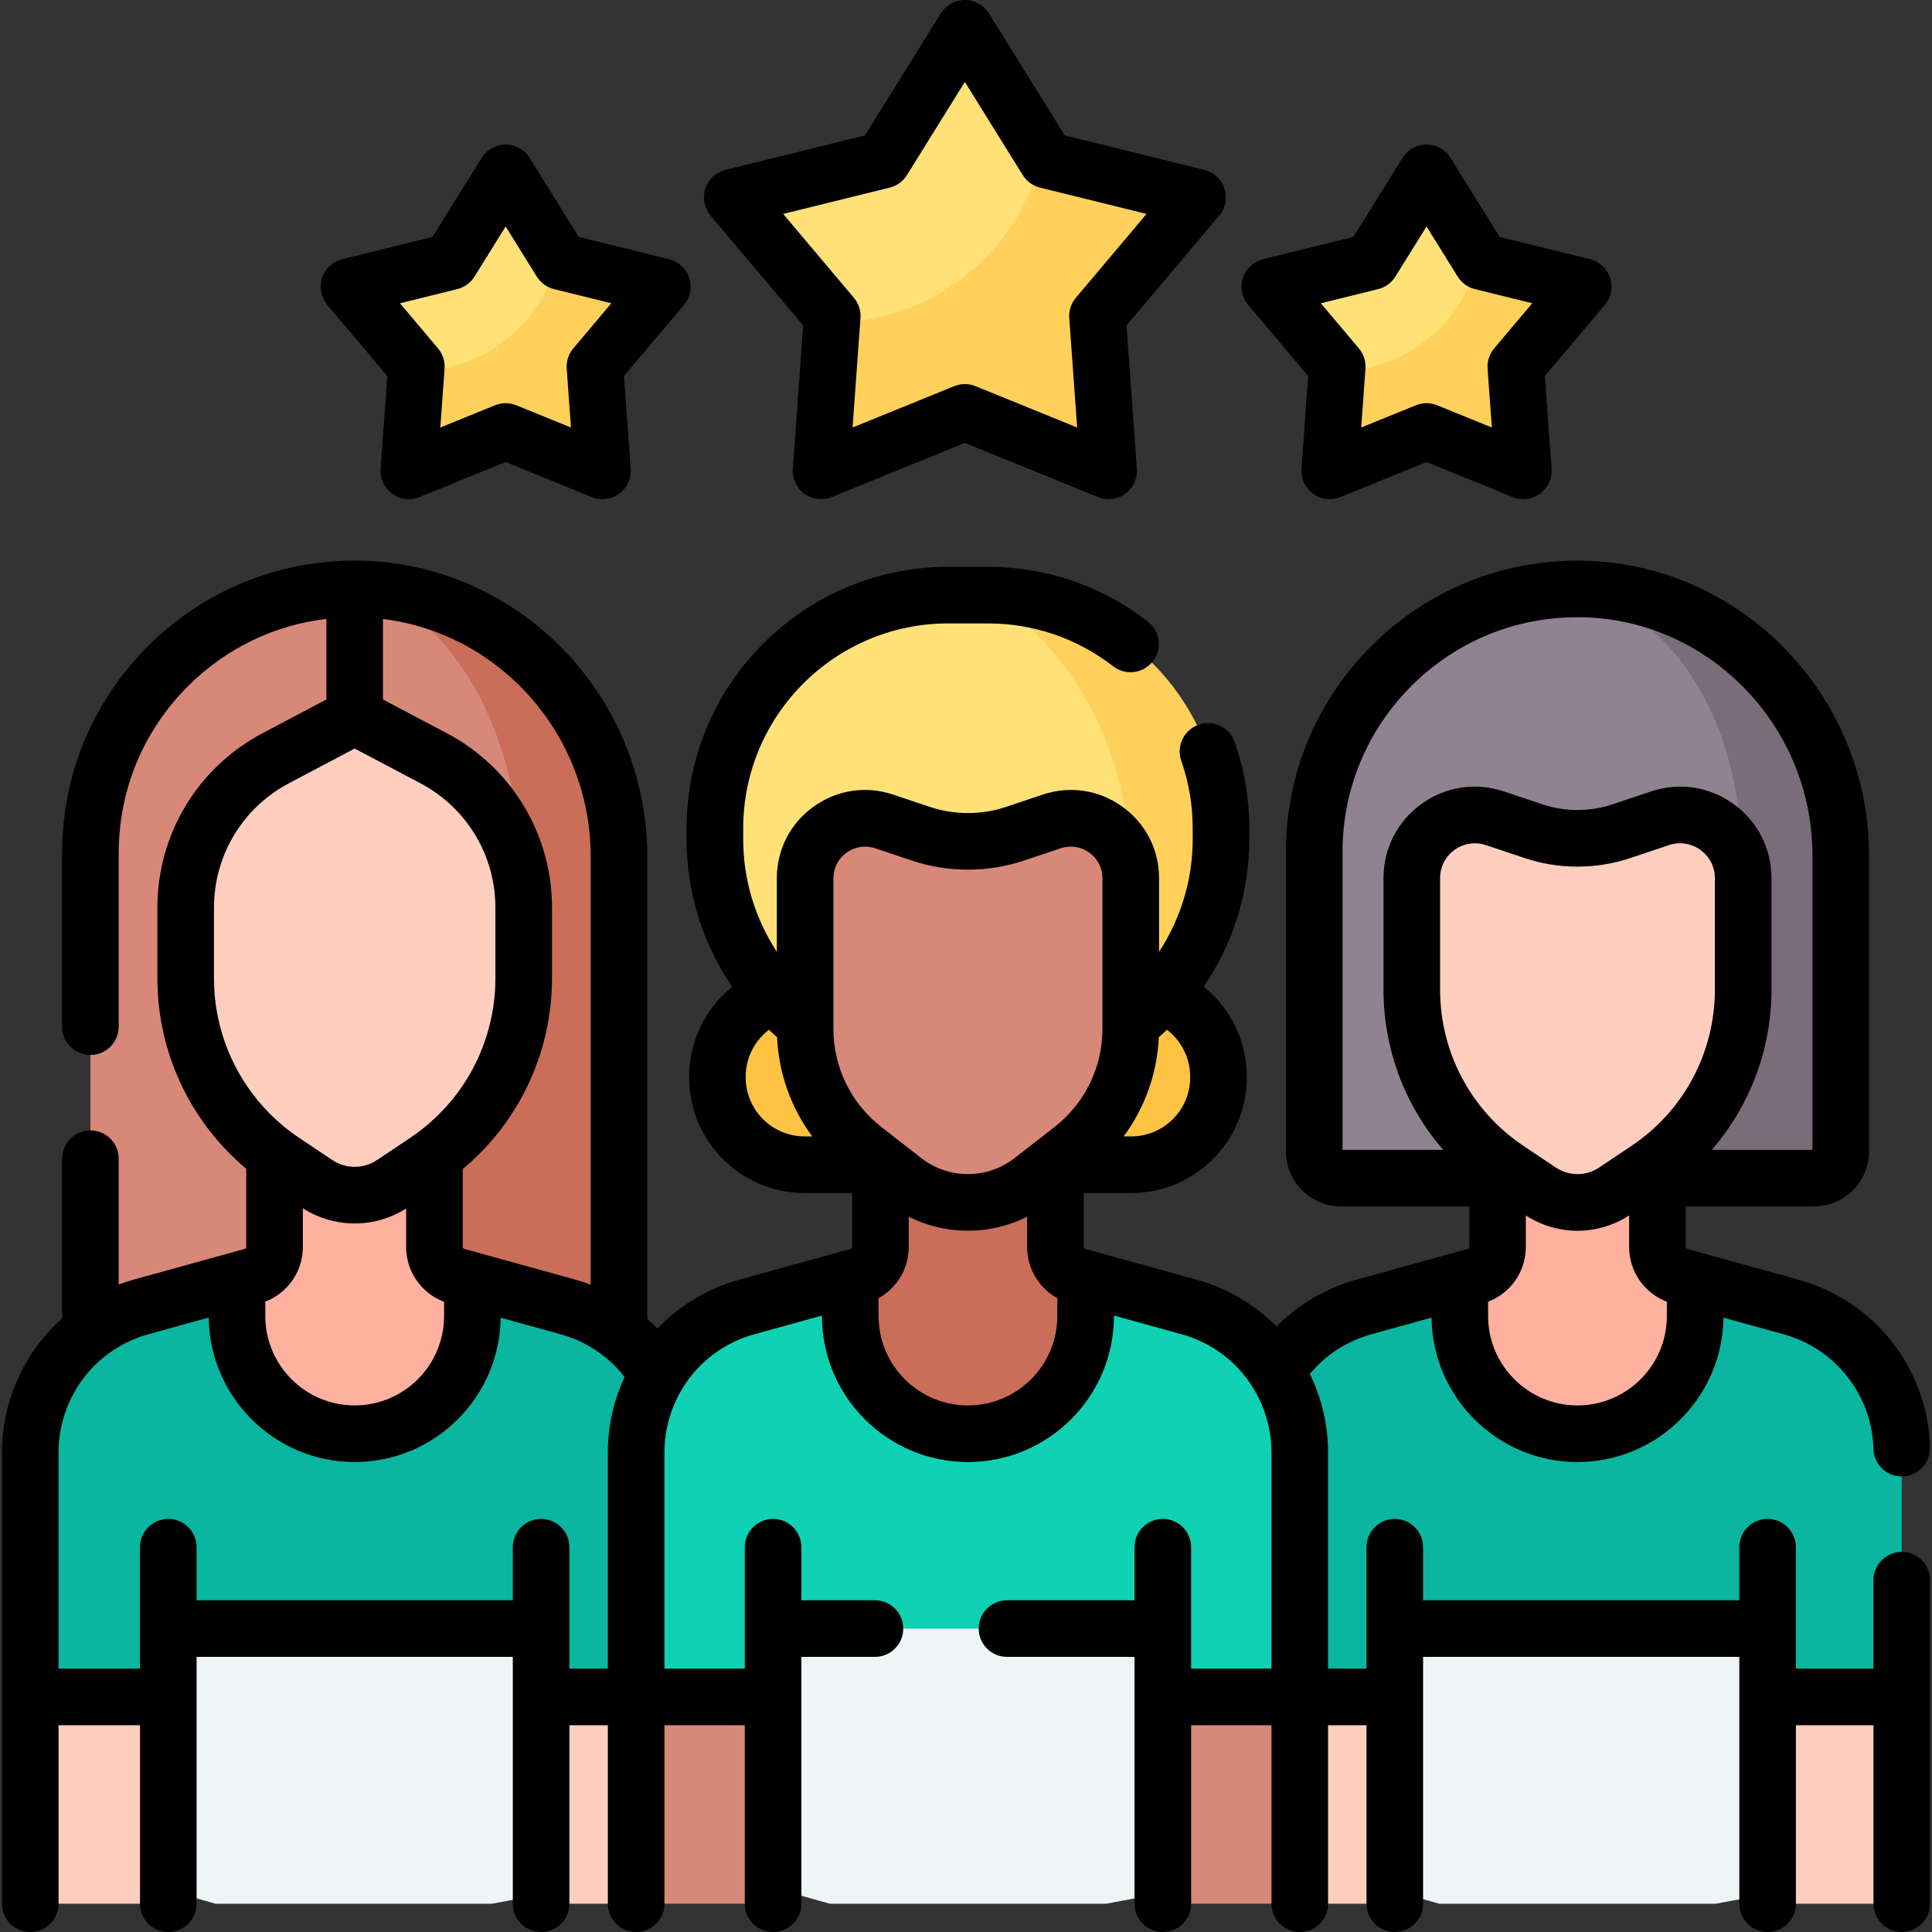 <svg id="Capa_1" enable-background="new 0 0 512 512" viewBox="0 0 512 512" xmlns="http://www.w3.org/2000/svg"><rect x="0" y="0" width="512" height="512" fill="#333333" stroke="none"/><g><g><g><g><path d="m157.552 245.422 6.483 127.158h-140.08v-145.43c0-35.84 27.39-65.34 62.54-69.04 2.64-.29 5.32 4.56 8.03 4.58 2.35.02 4.676-4.792 6.97-4.58 29.855 2.762 56.057 51.352 56.057 87.312z" fill="#d78878"/><path d="m164.035 228.02v144.56h-69.82l-5.58-2.09 12.86-69.14 37.3-60.8c0-68.29-37.3-82.44-37.3-82.44 35.3 3.77 62.54 33.95 62.54 69.91z" fill="#ca6e59"/><g><path d="m92.932 385.459h.817c17.224 0 34.688-18.116 34.688-35.339l-3.501-10.786-4.148-1.146c-3.457-.955-5.851-4.101-5.851-7.687v-35.207l-42.375 1.321v33.886c0 3.587-2.394 6.732-5.851 7.687l-4.148 1.146-5.63 11.941c-.001 17.224 18.775 34.184 35.999 34.184z" fill="#ffb09e"/><path d="m167.821 356.454c-4.854-4.797-10.856-8.27-17.433-10.088l-25.453-7.033v9.434c0 17.224-13.963 31.187-31.187 31.187-17.224 0-31.187-13.963-31.187-31.187v-9.434l-25.453 7.033c-6.578 1.818-12.58 5.291-17.433 10.088-7.589 7.5-11.859 17.726-11.859 28.396v64.856l2.712 46.064c0 2.761 2.239 5 5 5l157.184.495c2.761 0 5-2.239 5-5l1.968-46.56v-64.855c.001-10.669-4.27-20.895-11.859-28.396z" fill="#0ab69f"/><path d="m143.629 502.046-13.239 2.454h-73.284l-12.229-3.445-.496-66.385 12.725-3.08h73.284l12.248 2.749z" fill="#eef5f6"/><g fill="#ffcebf"><path d="m11.816 504.5h30.29l7.5-54.794h-41.79v50.794c0 2.209 1.79 4 4 4z"/><path d="m174.582 504.5h-29.192l-7.5-54.794h41.791z"/></g></g><path d="m112.846 307.798-8.734 5.844c-6.121 4.096-14.108 4.096-20.229 0l-8.734-5.844c-16.212-10.848-25.944-29.069-25.944-48.576v-18.676c0-16.607 9.188-31.851 23.873-39.607l19.518-10.309c.877-.463 1.926-.463 2.802 0l19.518 10.309c14.685 7.756 23.873 23 23.873 39.607v18.676c.001 19.507-9.731 37.728-25.943 48.576z" fill="#ffcebf"/></g><path d="m482.983 226.747v68.546c0 3.93-7.52 13.364-11.45 13.364l-116.138 3.563c-3.93 0-7.12-3.19-7.12-7.12v-79.26c0-38.71 31.529-69.77 70.3-69.77 28.518 0 64.408 32.207 64.408 70.677z" fill="#918291"/><path d="m487.815 226.71v78.39c0 3.93-3.18 7.12-7.11 7.12h-54.43c-9-2.95-14.85-4.95-14.85-5.15 0-.88 14.53-29.94 14.53-29.94l36-44.41c0-66.87-43.38-76.65-43.38-76.65 38.47.29 69.24 32.17 69.24 70.64z" fill="#7a6d79"/><g><path d="m417.233 385.459h.817c17.224 0 34.688-18.116 34.688-35.339l-3.501-10.786-4.148-1.146c-3.457-.955-5.851-4.101-5.851-7.687v-35.207l-42.375 1.321v33.886c0 3.587-2.394 6.732-5.851 7.687l-4.148 1.146-5.63 11.941c-.001 17.224 18.775 34.184 35.999 34.184z" fill="#ffb09e"/><path d="m492.123 356.454c-4.854-4.797-10.856-8.27-17.433-10.088l-25.453-7.033v9.434c0 17.224-13.963 31.187-31.187 31.187-17.224 0-31.187-13.963-31.187-31.187v-9.434l-25.453 7.033c-6.578 1.818-12.58 5.291-17.433 10.088-7.589 7.5-11.859 17.726-11.859 28.396v64.856l2.712 46.064c0 2.761 2.239 5 5 5l157.184.495c2.761 0 5-2.239 5-5l1.968-46.56v-64.855c0-10.669-4.271-20.895-11.859-28.396z" fill="#0ab69f"/><path d="m467.93 502.046-13.238 2.454h-73.285l-12.229-3.445-.495-66.385 12.724-3.08h73.285l12.248 2.749z" fill="#eef5f6"/><g fill="#ffcebf"><path d="m338.447 504.5h27.96l7.5-54.794h-41.79z"/><path d="m500.982 504.5h-31.29l-7.5-54.794h41.79v51.794c0 1.657-1.343 3-3 3z"/></g></g><path d="m436.526 309.907-8.562 5.729c-6 4.015-13.829 4.015-19.83 0l-8.562-5.729c-15.893-10.634-25.432-28.496-25.432-47.618v-29.571c0-11.427 11.201-19.49 22.037-15.865l10.258 3.432c7.537 2.522 15.69 2.522 23.227 0l10.258-3.432c10.836-3.625 22.037 4.438 22.037 15.865v29.571c.002 19.122-9.538 36.984-25.431 47.618z" fill="#ffcebf"/><path d="m257.397 10.232 18.969 30.514 1.508 3.863c.275.443.713.761 1.219.886l31.427 7.008c1.439.355 2.005 2.098 1.05 3.231l-23.56 25.785c-.336.399-.503.913-.466 1.433l4.319 35.975c.107 1.478-1.375 2.555-2.748 1.997l-32.663-14.327c-.483-.197-1.024-.197-1.507 0l-31.668 13.651c-1.373.558-2.855-.518-2.748-1.997l-.11-32.607.078-1.08c.038-.52-.13-1.035-.466-1.433l-23.92-28.372c-.955-1.133-.389-2.876 1.05-3.231l36.028-8.894c.506-.125.944-.443 1.219-.886l19.592-31.516c.782-1.258 2.614-1.258 3.397 0z" fill="#ffe177"/><g><path d="m255.698 385.459h.817c17.224 0 34.688-18.116 34.688-35.339l-3.501-10.786-4.148-1.146c-3.457-.955-5.851-4.101-5.851-7.687v-35.207l-42.375 1.321v33.886c0 3.587-2.394 6.732-5.851 7.687l-4.148 1.146-5.63 11.941c-.001 17.224 18.775 34.184 35.999 34.184z" fill="#ca6e59"/><path d="m293.738 308.657h-74.446c-12.828 0-23.226-10.399-23.226-23.226 0-12.828 10.399-23.226 23.226-23.226h74.446c12.828 0 23.226 10.399 23.226 23.226 0 12.827-10.398 23.226-23.226 23.226z" fill="#ffc344"/><path d="m313.662 222.43c0 21.58-1.147 40.58-17.917 51.64-9.75 6.44-21.43 10.18-33.99 10.18h-10.48c-34.14 0-61.82-27.68-61.82-61.82v-2.91c0-34.14 27.68-61.81 61.82-61.81h10.48c24.164 0 51.907 30.58 51.907 64.72z" fill="#ffe177"/><path d="m323.575 219.52v2.91c0 21.58-11.06 40.58-27.83 51.64l-12.96-13.29 16.88-28.01c0-54.44-37.91-75.06-37.91-75.06 34.14 0 61.82 27.67 61.82 61.81z" fill="#ffd15b"/><g><path d="m284.014 304.625-10.509 8.185c-9.991 7.782-23.991 7.782-33.982 0l-10.509-8.185c-9.875-7.692-15.65-19.509-15.65-32.027v-39.833c0-10.861 10.646-18.525 20.946-15.079l9.76 3.265c8.075 2.702 16.81 2.702 24.886 0l9.76-3.265c10.3-3.446 20.946 4.219 20.946 15.079v39.833c.002 12.518-5.773 24.335-15.648 32.027z" fill="#d78878"/></g><path d="m330.588 356.454c-4.854-4.797-10.856-8.27-17.433-10.088l-25.453-7.033v9.434c0 17.224-13.963 31.187-31.187 31.187-17.224 0-31.187-13.963-31.187-31.187v-9.434l-25.453 7.033c-6.578 1.818-12.58 5.291-17.433 10.088-7.589 7.5-11.859 17.726-11.859 28.396v64.856l2.712 46.064c0 2.761 2.239 5 5 5l157.184.495c2.761 0 5-2.239 5-5l1.968-46.56v-64.855c0-10.669-4.27-20.895-11.859-28.396z" fill="#0ed2b3"/><path d="m306.396 502.046-13.239 2.454h-73.284l-12.23-3.445-.495-66.385 12.725-3.08h73.284l12.248 2.749z" fill="#eef5f6"/><g fill="#d78878"><path d="m174.582 504.5h30.29l7.5-54.794h-41.79v50.794c0 2.209 1.791 4 4 4z"/><path d="m338.447 504.5h-30.29l-7.5-54.794h41.79v50.794c0 2.209-1.79 4-4 4z"/></g></g><path d="m315.286 54.759c.955-1.133.389-2.876-1.05-3.231l-36.028-8.894c-.506-.125-.944-.443-1.219-.886l-.623-1.002c-5.964 25.514-28.695 44.565-55.947 44.897l-2.597 35.933c-.107 1.478 1.375 2.555 2.748 1.997l34.375-13.981c.483-.196 1.024-.196 1.507 0l34.375 13.981c1.373.558 2.855-.518 2.748-1.997l-2.675-37.012c-.038-.52.13-1.035.466-1.433z" fill="#ffd15b"/><path d="m379.176 48.228 12.618 20.298 1.003 2.57c.183.295.474.506.811.589l20.906 4.662c.957.236 1.334 1.395.698 2.149l-15.672 17.153c-.224.265-.335.607-.31.953l2.873 23.931c.071.983-.915 1.7-1.828 1.328l-21.728-9.531c-.321-.131-.681-.131-1.003 0l-21.066 9.081c-.913.371-1.899-.345-1.828-1.328l-.073-21.691.052-.718c.025-.346-.086-.688-.31-.953l-15.912-18.873c-.636-.754-.259-1.913.698-2.149l23.966-5.916c.337-.083.628-.295.811-.589l13.033-20.965c.521-.838 1.74-.838 2.261-.001z" fill="#ffe177"/><path d="m417.684 77.848c.636-.754.259-1.913-.698-2.149l-23.966-5.916c-.337-.083-.628-.295-.811-.589l-.414-.667c-3.967 16.972-19.088 29.645-37.217 29.866l-1.727 23.903c-.071.983.915 1.7 1.828 1.328l22.867-9.301c.321-.131.681-.131 1.003 0l22.867 9.301c.913.371 1.899-.345 1.828-1.328l-1.779-24.621c-.025-.346.086-.688.31-.953z" fill="#ffd15b"/><path d="m135.132 48.228 12.618 20.298 1.003 2.57c.183.295.474.506.811.589l20.906 4.662c.957.236 1.334 1.395.698 2.149l-15.672 17.152c-.224.265-.335.607-.31.953l2.873 23.931c.071.983-.915 1.7-1.828 1.328l-21.728-9.531c-.321-.131-.681-.131-1.003 0l-21.066 9.081c-.913.371-1.899-.345-1.828-1.328l-.073-21.691.052-.718c.025-.346-.086-.688-.31-.953l-15.911-18.872c-.636-.754-.259-1.913.698-2.149l23.966-5.916c.337-.083.628-.295.811-.589l13.033-20.965c.52-.838 1.739-.838 2.26-.001z" fill="#ffe177"/><path d="m173.64 77.848c.636-.754.259-1.913-.698-2.149l-23.966-5.916c-.337-.083-.628-.295-.811-.589l-.414-.667c-3.967 16.972-19.088 29.645-37.217 29.866l-1.727 23.903c-.071.983.915 1.7 1.828 1.328l22.867-9.301c.321-.131.681-.131 1.002 0l22.867 9.301c.913.371 1.899-.345 1.828-1.328l-1.779-24.621c-.025-.346.086-.688.31-.953z" fill="#ffd15b"/></g></g><g><path d="m503.985 411.27c-4.142 0-7.5 3.358-7.5 7.5v23.437h-20.553v-32.179c0-4.142-3.358-7.5-7.5-7.5s-7.5 3.358-7.5 7.5v14.062h-83.801v-14.062c0-4.142-3.358-7.5-7.5-7.5s-7.5 3.358-7.5 7.5v32.179h-10.184v-57.357c0-7.213-1.693-14.326-4.817-20.752.669-.803 1.376-1.576 2.118-2.309 3.933-3.887 8.829-6.72 14.159-8.193l15.966-4.411c.226 21.14 17.484 38.27 38.676 38.27 21.191 0 38.449-17.128 38.676-38.266l15.96 4.411c5.321 1.455 10.258 4.326 14.165 8.184 5.979 5.914 9.398 13.795 9.627 22.191.111 4.071 3.446 7.296 7.493 7.296.069 0 .139-.001.208-.003 4.141-.112 7.406-3.561 7.293-7.701-.334-12.279-5.332-23.803-14.087-32.462-5.694-5.631-12.962-9.847-20.702-11.962l-29.587-8.177c-.212-.059-.36-.25-.36-.464v-10.785h33.968c8.06 0 14.617-6.557 14.617-14.616v-78.384c0-42.775-34.401-77.831-76.685-78.144-20.732-.15-40.294 7.81-55.019 22.427-14.726 14.617-22.836 34.093-22.836 54.841v79.26c0 8.06 6.557 14.616 14.617 14.616h33.966v10.783c0 .213-.144.402-.349.458l-29.601 8.179c-7.981 2.213-15.333 6.496-21.131 12.42-5.795-5.925-13.149-10.207-21.129-12.42l-29.601-8.179c-.206-.057-.349-.245-.349-.458v-14.343h12.595c16.879 0 30.612-13.732 30.612-30.612.072-9.504-4.248-18.309-11.413-24.066 7.781-11.413 12.078-24.996 12.078-39.049v-2.91c0-7.852-1.303-15.544-3.874-22.865-1.373-3.908-5.651-5.966-9.562-4.591-3.908 1.372-5.964 5.653-4.591 9.561 2.008 5.719 3.026 11.74 3.026 17.895v2.91c0 10.68-3.156 21.023-8.911 29.798v-19.462c0-7.619-3.546-14.541-9.729-18.992s-13.874-5.617-21.096-3.2l-9.76 3.266c-6.49 2.171-13.638 2.171-20.127 0l-9.76-3.265c-7.225-2.417-14.915-1.251-21.097 3.2-6.183 4.451-9.729 11.373-9.729 18.992v19.449c-5.752-8.763-8.911-19.082-8.911-29.785v-2.91c0-29.947 24.368-54.31 54.32-54.31h10.48c12.154 0 23.651 3.928 33.248 11.36 3.275 2.536 7.986 1.937 10.522-1.337 2.536-3.275 1.938-7.986-1.338-10.522-12.25-9.486-26.922-14.5-42.432-14.5h-10.48c-38.223 0-69.32 31.092-69.32 69.31v2.91c0 14.092 4.287 27.665 12.076 39.068-7.153 5.771-11.482 14.593-11.41 24.047 0 16.879 13.732 30.612 30.612 30.612h12.595v14.341c0 .213-.144.402-.349.458l-29.601 8.179c-7.795 2.154-14.956 6.297-20.708 11.982-.321.317-.626.648-.937.974-.849-.919-1.761-1.777-2.698-2.603v-122.5c0-42.922-34.521-78.102-76.955-78.42-20.807-.14-40.43 7.837-55.207 22.504-14.779 14.669-22.918 34.215-22.918 55.036v45.96c0 4.142 3.358 7.5 7.5 7.5s7.5-3.358 7.5-7.5v-45.96c0-16.793 6.565-32.558 18.486-44.39 10.01-9.936 22.783-16.087 36.557-17.707v21.356l-16.922 8.938c-17.191 9.08-27.87 26.797-27.87 46.239v18.677c0 19.652 8.694 38.055 23.554 50.51v20.767c0 .213-.144.402-.349.458l-29.601 8.179c-1.307.361-2.588.798-3.855 1.269v-33.336c0-4.142-3.358-7.5-7.5-7.5s-7.5 3.358-7.5 7.5v42.333c-.629.559-1.253 1.124-1.853 1.717-8.953 8.849-14.087 21.143-14.087 33.73v119.65c0 4.142 3.358 7.5 7.5 7.5s7.5-3.358 7.5-7.5v-47.293h21.583v47.293c0 4.142 3.358 7.5 7.5 7.5s7.5-3.358 7.5-7.5v-65.411h83.801v65.411c0 4.142 3.358 7.5 7.5 7.5s7.5-3.358 7.5-7.5v-47.293h10.184v47.293c0 4.142 3.358 7.5 7.5 7.5s7.5-3.358 7.5-7.5v-47.293h21.291v47.293c0 4.142 3.358 7.5 7.5 7.5s7.5-3.358 7.5-7.5v-65.41h19.492c4.142 0 7.5-3.358 7.5-7.5s-3.358-7.5-7.5-7.5h-19.492v-14.062c0-4.142-3.358-7.5-7.5-7.5s-7.5 3.358-7.5 7.5v32.179h-21.291v-57.357c0-8.606 3.511-17.012 9.631-23.062 3.933-3.887 8.829-6.72 14.159-8.193l17.956-4.961v.132c0 21.332 17.355 38.687 38.687 38.687s38.687-17.355 38.687-38.687v-.132l17.956 4.961c5.33 1.473 10.226 4.306 14.159 8.193 6.121 6.049 9.631 14.455 9.631 23.062v57.356h-21.291v-32.179c0-4.142-3.358-7.5-7.5-7.5s-7.5 3.358-7.5 7.5v14.062h-33.792c-4.142 0-7.5 3.358-7.5 7.5s3.358 7.5 7.5 7.5h33.792v65.41c0 4.142 3.358 7.5 7.5 7.5s7.5-3.358 7.5-7.5v-47.293h21.291v47.294c0 4.142 3.358 7.5 7.5 7.5s7.5-3.358 7.5-7.5v-47.293h10.184v47.293c0 4.142 3.358 7.5 7.5 7.5s7.5-3.358 7.5-7.5v-65.411h83.801v65.411c0 4.142 3.358 7.5 7.5 7.5s7.5-3.358 7.5-7.5v-47.293h20.553v47.293c0 4.142 3.358 7.5 7.5 7.5s7.5-3.358 7.5-7.5v-85.73c-.001-4.142-3.359-7.5-7.501-7.5zm-85.935-38.816c-13.061 0-23.687-10.626-23.687-23.687v-3.798c5.952-2.256 10-8.013 10-14.469v-8.386c4.184 2.691 8.933 4.05 13.688 4.05 4.753 0 9.502-1.358 13.686-4.048v8.384c0 6.447 4.045 12.204 10.001 14.47v3.797c-.001 13.061-10.627 23.687-23.688 23.687zm14.305-68.78-8.562 5.729c-3.489 2.335-7.998 2.335-11.488 0l-8.562-5.729c-13.84-9.261-22.103-24.732-22.103-41.385v-29.572c0-3.004 1.398-5.735 3.837-7.49 1.604-1.155 3.465-1.749 5.363-1.749.986 0 1.983.161 2.958.487l10.258 3.432c9.023 3.02 18.963 3.02 27.986 0l10.259-3.432c2.848-.953 5.882-.493 8.32 1.262 2.438 1.756 3.837 4.486 3.837 7.49v29.572c.001 16.653-8.262 32.124-22.103 41.385zm-76.575-77.835c0-16.72 6.536-32.416 18.403-44.196 11.754-11.667 27.314-18.074 43.864-18.074 34.248-.024 62.285 28.414 62.272 63.146v78h-26.678c10.089-11.631 15.817-26.618 15.817-42.426v-29.572c0-7.888-3.671-15.055-10.073-19.664-6.401-4.608-14.363-5.817-21.843-3.313l-10.258 3.432c-5.955 1.992-12.514 1.992-18.468 0l-10.258-3.432c-7.479-2.503-15.442-1.295-21.844 3.313-6.401 4.608-10.073 11.776-10.073 19.664v29.572c0 15.809 5.728 30.795 15.817 42.426h-26.678zm-199.245 1.151v113.453c-1.298-.485-2.611-.935-3.95-1.305l-29.6-8.179c-.206-.057-.35-.246-.35-.458v-20.684c14.921-12.456 23.655-30.899 23.655-50.594v-18.677c0-19.441-10.679-37.159-27.87-46.239l-16.922-8.938v-21.331c30.924 3.785 55.037 30.65 55.037 62.952zm-86.224 117.958c5.923-2.27 9.949-8.01 9.949-14.448v-10.287c4.209 2.668 8.97 4.018 13.738 4.018 4.729 0 9.453-1.33 13.637-3.956v10.225c0 6.474 4.07 12.247 10.05 14.49v3.777c0 13.061-10.626 23.687-23.687 23.687s-23.687-10.626-23.687-23.687zm-13.606-85.725v-18.677c0-13.865 7.616-26.5 19.876-32.975l17.417-9.199 17.417 9.199c12.26 6.475 19.875 19.11 19.875 32.975v18.677c0 17.039-8.454 32.868-22.615 42.342l-8.734 5.844c-3.611 2.416-8.276 2.416-11.887 0l-8.734-5.844c-14.161-9.475-22.615-25.304-22.615-42.342zm94.193 182.984v-32.179c0-4.142-3.358-7.5-7.5-7.5s-7.5 3.358-7.5 7.5v14.062h-83.801v-14.062c0-4.142-3.358-7.5-7.5-7.5s-7.5 3.358-7.5 7.5v32.179h-21.582v-57.357c0-8.606 3.511-17.012 9.631-23.062 3.933-3.887 8.829-6.72 14.159-8.193l16.016-4.425c.218 21.146 17.48 38.283 38.677 38.283 21.188 0 38.443-17.123 38.676-38.256l15.916 4.397c5.33 1.473 10.226 4.306 14.158 8.192.988.977 1.911 2.026 2.767 3.123-2.877 6.212-4.433 13.029-4.433 19.939v57.356h-10.184zm164.511-156.662c0 8.608-7.003 15.612-15.612 15.612h-2.016c5.618-7.583 8.883-16.684 9.32-26.335.77-.575 1.441-1.28 2.145-1.931 3.889 2.949 6.236 7.623 6.163 12.654zm-94.543-52.779c0-2.735 1.273-5.22 3.493-6.818 1.46-1.051 3.154-1.592 4.881-1.592.898 0 1.805.146 2.693.443l9.76 3.265c9.559 3.198 20.087 3.198 29.645 0l9.761-3.266c2.593-.867 5.354-.45 7.573 1.149 2.22 1.598 3.493 4.083 3.493 6.818v39.833c0 10.277-4.65 19.794-12.758 26.109l-10.509 8.186c-7.29 5.679-17.474 5.678-24.764 0l-10.509-8.186c-8.108-6.315-12.758-15.832-12.758-26.109v-39.832zm-23.246 52.779c-.072-5.006 2.276-9.694 6.16-12.65.703.662 1.416 1.317 2.15 1.952.441 9.641 3.706 18.734 9.319 26.31h-2.016c-8.609 0-15.613-7.003-15.613-15.612zm82.582 63.222c0 13.061-10.626 23.687-23.687 23.687s-23.687-10.626-23.687-23.687l-.022-4.716c4.851-2.678 8.021-7.839 8.021-13.551v-8.05c4.934 2.467 10.31 3.706 15.688 3.706s10.753-1.24 15.688-3.706v8.05c0 5.711 3.17 10.872 8.021 13.55-.038.117-.017 4.483-.022 4.717z"/><path d="m212.855 86.255-2.746 37.991c-.187 2.585.975 5.084 3.072 6.608s4.832 1.857 7.234.88l35.283-14.351 35.283 14.351c.911.371 1.871.553 2.825.553 1.561 0 3.108-.487 4.409-1.432 2.098-1.524 3.259-4.023 3.072-6.608l-2.746-37.991 24.552-29.121c1.671-1.982 2.2-4.687 1.399-7.152-.801-2.466-2.818-4.343-5.335-4.964l-36.979-9.129-20.11-32.349c-1.369-2.202-3.777-3.541-6.37-3.541s-5.001 1.339-6.37 3.541l-20.109 32.349-36.979 9.129c-2.517.621-4.535 2.498-5.335 4.964-.801 2.465-.272 5.169 1.399 7.152zm22.921-36.534c1.899-.469 3.54-1.661 4.572-3.322l15.35-24.693 15.35 24.693c1.033 1.661 2.673 2.853 4.572 3.322l28.228 6.968-18.741 22.229c-1.261 1.496-1.888 3.424-1.747 5.375l2.096 29-26.933-10.954c-1.812-.737-3.84-.737-5.651 0l-26.933 10.955 2.096-29c.141-1.951-.486-3.879-1.747-5.375l-18.741-22.229z"/><path d="m102.638 99.659-1.777 24.587c-.187 2.585.975 5.084 3.072 6.608 2.097 1.523 4.833 1.856 7.234.879l22.834-9.288 22.834 9.288c.911.371 1.871.553 2.825.553 1.561 0 3.108-.487 4.409-1.432 2.098-1.524 3.259-4.023 3.072-6.608l-1.777-24.587 15.89-18.847c1.671-1.982 2.2-4.687 1.399-7.152-.801-2.466-2.818-4.343-5.335-4.964l-23.933-5.908-13.015-20.936c-1.369-2.202-3.777-3.541-6.37-3.541s-5.001 1.339-6.37 3.541l-13.015 20.936-23.932 5.908c-2.517.621-4.535 2.498-5.335 4.964-.801 2.465-.272 5.169 1.399 7.152zm18.536-23.039c1.899-.469 3.54-1.661 4.572-3.322l8.255-13.28 8.255 13.28c1.033 1.661 2.673 2.853 4.572 3.322l15.181 3.748-10.079 11.955c-1.261 1.496-1.888 3.424-1.747 5.375l1.127 15.596-14.484-5.891c-.906-.369-1.866-.553-2.826-.553s-1.92.184-2.826.553l-14.484 5.891 1.127-15.596c.141-1.951-.486-3.879-1.747-5.375l-10.079-11.955z"/><path d="m346.682 99.659-1.777 24.587c-.187 2.585.975 5.084 3.072 6.608 2.096 1.523 4.832 1.856 7.234.879l22.834-9.288 22.834 9.288c.911.371 1.871.553 2.825.553 1.561 0 3.108-.487 4.409-1.432 2.098-1.524 3.259-4.023 3.072-6.608l-1.777-24.587 15.89-18.847c1.671-1.982 2.2-4.687 1.399-7.152-.801-2.466-2.818-4.343-5.335-4.964l-23.933-5.908-13.015-20.936c-1.369-2.202-3.777-3.541-6.37-3.541s-5.001 1.339-6.37 3.541l-13.015 20.936-23.932 5.908c-2.517.621-4.535 2.498-5.335 4.964-.801 2.465-.272 5.169 1.399 7.152zm18.536-23.039c1.899-.469 3.54-1.661 4.572-3.322l8.255-13.28 8.255 13.28c1.033 1.661 2.673 2.853 4.572 3.322l15.181 3.748-10.079 11.955c-1.261 1.496-1.888 3.424-1.747 5.375l1.127 15.596-14.484-5.891c-.906-.369-1.866-.553-2.826-.553s-1.92.184-2.826.553l-14.484 5.891 1.127-15.596c.141-1.951-.486-3.879-1.747-5.375l-10.079-11.955z"/></g></g><g/><g/><g/><g/><g/><g/><g/><g/><g/><g/><g/><g/><g/><g/><g/></svg>